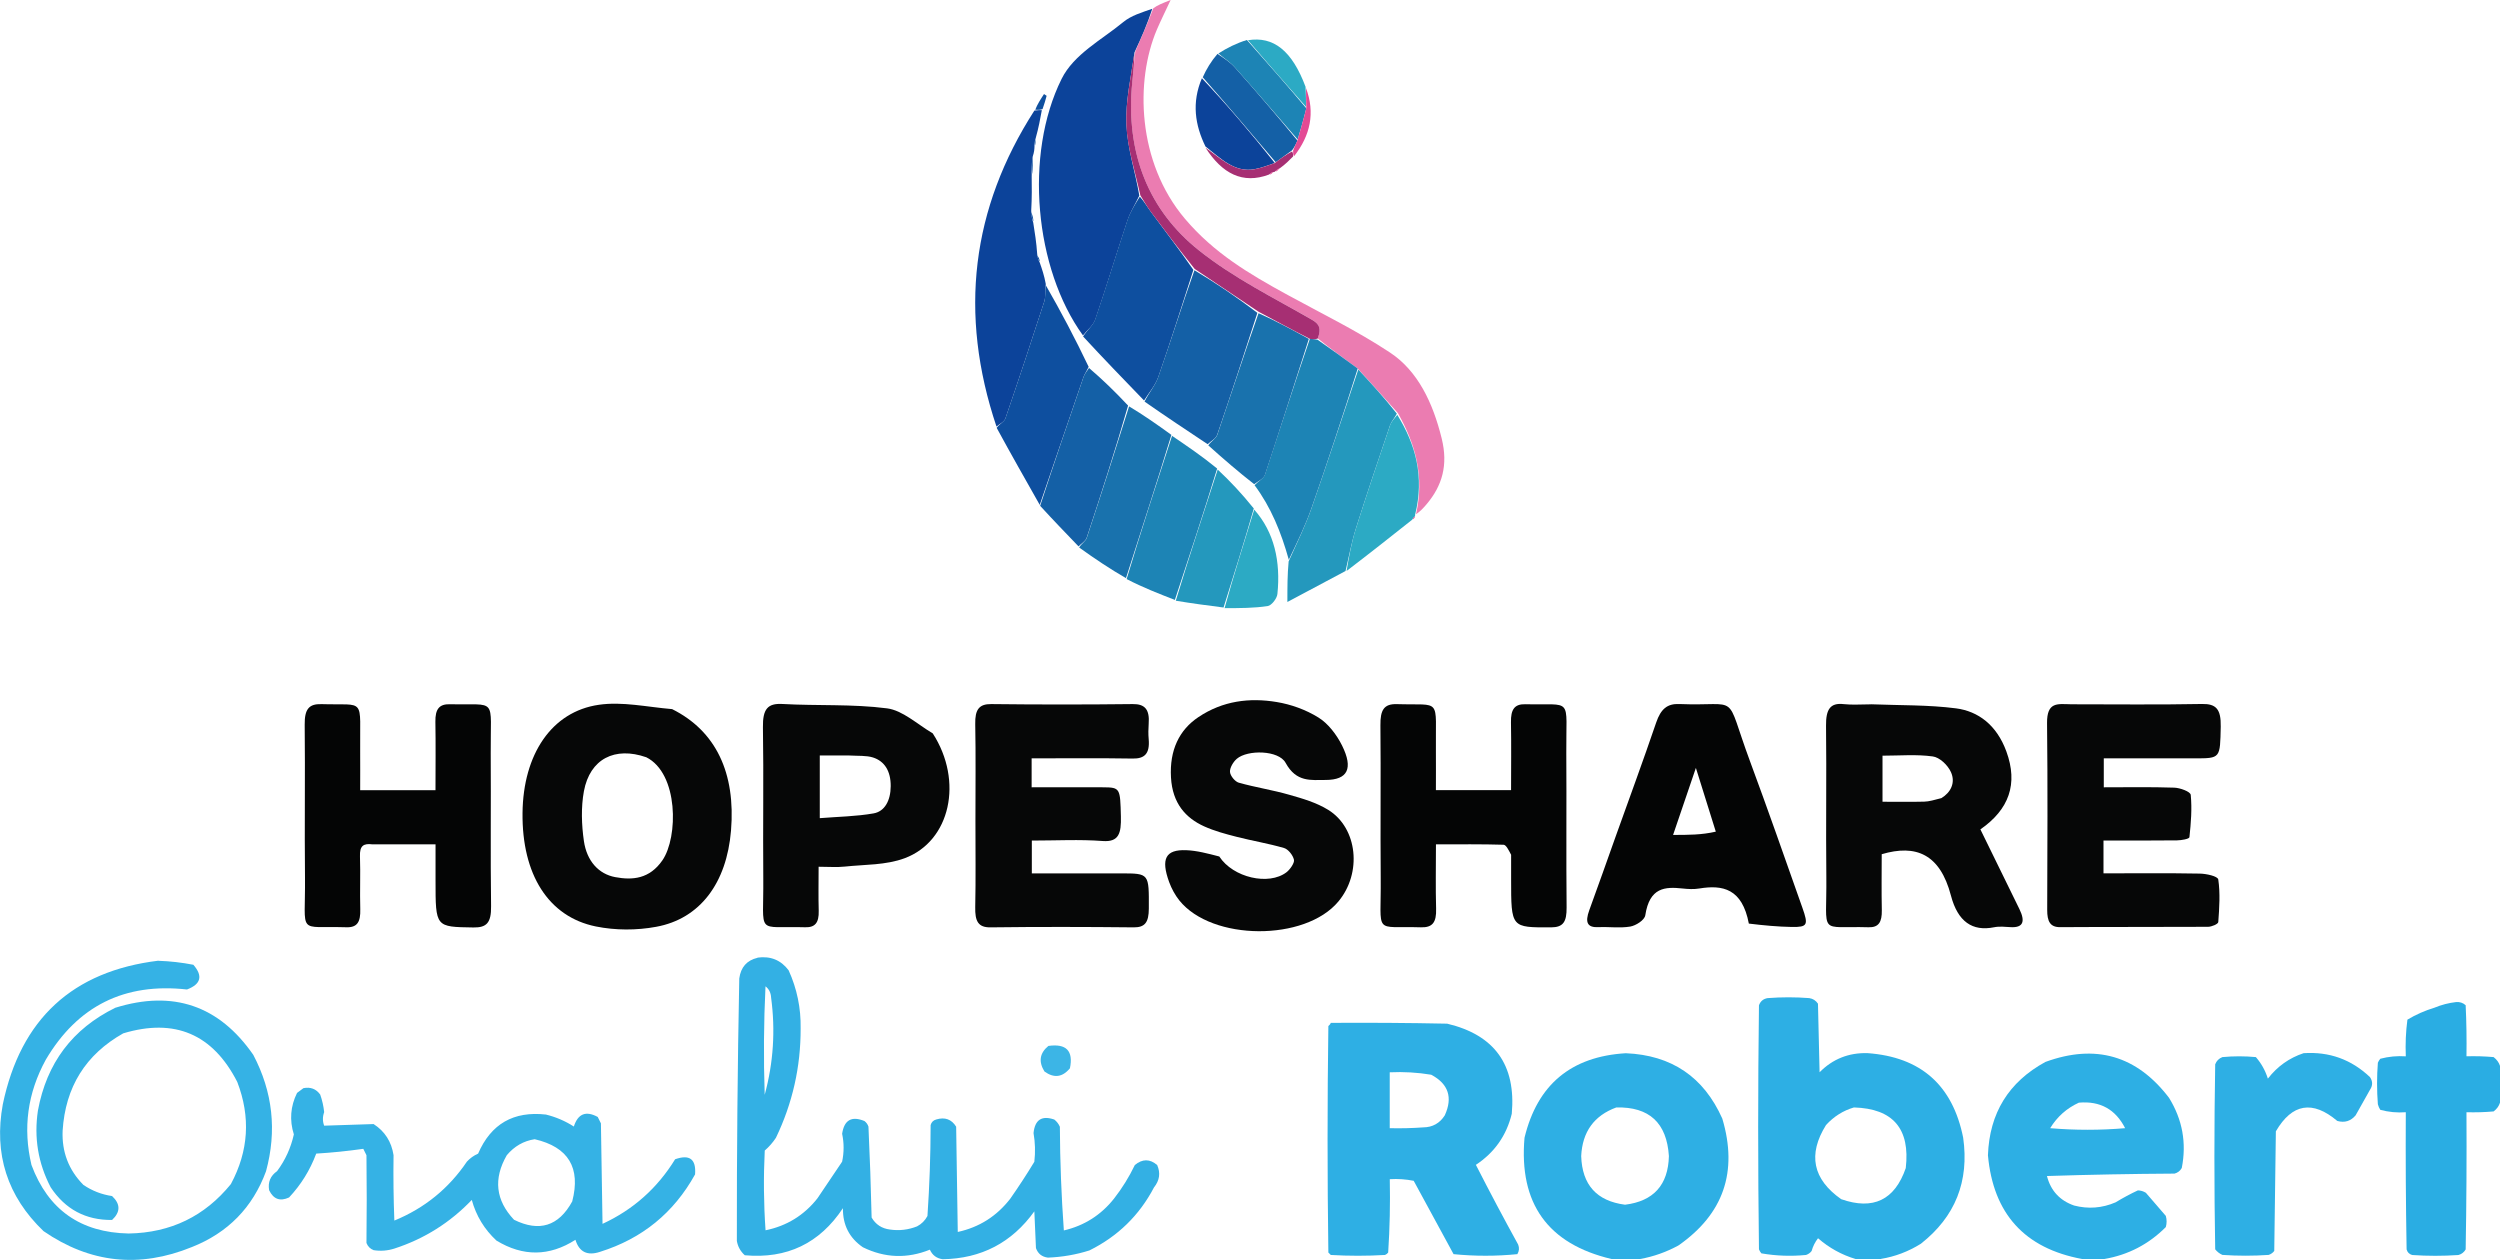 <?xml version="1.0" encoding="UTF-8"?>
<svg id="Layer_1" data-name="Layer 1" xmlns="http://www.w3.org/2000/svg" viewBox="0 0 496.57 250.27">
  <g id="OraluiRobert">
    <path d="m150.47,190.21c2.59-.35,4.65.49,6.18,2.53,1.66,3.66,2.45,7.52,2.38,11.56.02,7.62-1.62,14.86-4.91,21.7-.62.94-1.36,1.78-2.22,2.53-.26,5.28-.21,10.56.16,15.84,4.2-.86,7.64-2.97,10.3-6.34,1.64-2.44,3.28-4.87,4.91-7.29.39-1.85.39-3.7,0-5.54.41-2.74,1.89-3.58,4.44-2.53.38.29.64.66.79,1.11.28,6.02.49,12.04.63,18.06.81,1.38,2.02,2.18,3.64,2.38,1.85.27,3.65.06,5.39-.63.9-.48,1.58-1.16,2.06-2.06.41-6,.62-12.02.63-18.06.16-.58.53-.95,1.11-1.11,1.72-.52,3.04-.05,3.96,1.43.11,6.97.21,13.94.32,20.91,4.28-.93,7.77-3.15,10.46-6.65,1.66-2.38,3.25-4.8,4.75-7.29.22-1.91.17-3.81-.16-5.7.27-2.65,1.64-3.54,4.12-2.69.49.38.86.86,1.11,1.43.03,6.88.3,13.74.79,20.6,4.06-.95,7.39-3.06,9.98-6.34,1.61-2.06,2.98-4.28,4.12-6.65,1.5-1.25,2.98-1.25,4.44,0,.69,1.58.48,3.06-.63,4.44-2.92,5.56-7.2,9.73-12.83,12.52-2.68.85-5.43,1.32-8.24,1.43-1.19-.15-1.99-.78-2.38-1.9-.11-2.43-.21-4.86-.32-7.29-4.47,6.22-10.54,9.39-18.22,9.51-1.2-.17-2.04-.81-2.53-1.9-4.52,1.82-8.95,1.66-13.31-.48-2.69-1.85-4.01-4.44-3.96-7.76-4.63,6.99-11.12,10.1-19.49,9.35-.86-.77-1.39-1.72-1.58-2.85-.02-17.35.14-34.72.48-52.12.3-2.25,1.51-3.62,3.64-4.12Zm1.58,5.7c.7.55,1.06,1.28,1.11,2.22.88,6.53.46,12.97-1.27,19.33-.24-7.19-.19-14.37.16-21.55Z" style="fill: #29ade3; fill-rule: evenodd; isolation: isolate; opacity: .95;"/>
    <path d="m31.44,190.84c2.36.08,4.68.34,6.97.79,1.93,2.22,1.51,3.86-1.27,4.91-12.39-1.38-21.73,3.26-28.04,13.94-3.63,6.63-4.58,13.6-2.85,20.91,3.31,8.9,9.76,13.44,19.33,13.62,8.32-.15,15.08-3.42,20.28-9.82,3.52-6.55,3.95-13.31,1.27-20.28-4.86-9.51-12.41-12.73-22.65-9.66-7.48,4.22-11.49,10.66-12.04,19.33-.18,4.21,1.19,7.8,4.12,10.77,1.72,1.17,3.62,1.91,5.7,2.22,1.69,1.58,1.69,3.17,0,4.75-5.23.05-9.29-2.11-12.2-6.5-2.49-4.78-3.33-9.85-2.53-15.21,1.73-9.44,6.85-16.25,15.37-20.44,11.47-3.57,20.61-.45,27.41,9.35,3.87,7.36,4.72,15.07,2.53,23.13-2.66,7.21-7.58,12.22-14.73,15.05-10.43,4.25-20.25,3.19-29.47-3.17-7.2-6.91-9.89-15.31-8.08-25.19,3.54-16.93,13.84-26.44,30.89-28.52Z" style="fill: #29ade3; fill-rule: evenodd; isolation: isolate; opacity: .94;"/>
    <path d="m208.24,207.75c3.56-.5,4.99.98,4.28,4.44-1.49,1.8-3.18,2.01-5.07.63-1.2-1.96-.94-3.65.79-5.07Z" style="fill: #29ade3; fill-rule: evenodd; isolation: isolate; opacity: .91;"/>
    <path d="m60.27,216.14c1.4-.28,2.51.14,3.33,1.27.4,1.12.66,2.29.79,3.49-.33.92-.33,1.82,0,2.69,3.27-.11,6.55-.21,9.82-.32,2.23,1.44,3.55,3.5,3.96,6.18-.06,4.33-.01,8.66.16,12.99,5.99-2.46,10.8-6.36,14.42-11.72.63-.68,1.37-1.21,2.22-1.58,2.55-5.9,7.03-8.48,13.47-7.76,1.98.49,3.83,1.28,5.54,2.38.82-2.55,2.4-3.18,4.75-1.9.21.42.42.85.63,1.27.11,6.65.21,13.31.32,19.96,6.09-2.81,10.89-7.09,14.42-12.83,2.88-1.02,4.2-.02,3.96,3.01-4.23,7.64-10.52,12.76-18.85,15.37-2.52.85-4.16.06-4.91-2.38-5.18,3.31-10.41,3.36-15.68.16-2.41-2.23-4.04-4.92-4.91-8.08-4.3,4.5-9.42,7.73-15.37,9.66-1.35.43-2.72.54-4.12.32-.69-.26-1.16-.74-1.43-1.43.07-5.81.07-11.62,0-17.43-.21-.42-.42-.85-.63-1.27-3.09.44-6.2.76-9.35.95-1.22,3.28-3.02,6.18-5.39,8.71-1.78.83-3.1.35-3.96-1.43-.28-1.6.25-2.86,1.58-3.8,1.62-2.18,2.73-4.61,3.33-7.29-.89-2.83-.68-5.57.63-8.24.44-.32.87-.64,1.27-.95Zm45.94,10.14c6.7,1.56,9.18,5.68,7.45,12.36-2.69,4.91-6.54,6.12-11.56,3.64-3.66-3.88-4.13-8.16-1.43-12.83,1.49-1.77,3.33-2.83,5.54-3.17Z" style="fill: #29ade3; fill-rule: evenodd; isolation: isolate; opacity: .94;"/>
    <path d="m373.63,250.07h-5.07c-2.76-.83-5.24-2.2-7.45-4.12-.59.76-1.01,1.6-1.27,2.53-.29.38-.66.64-1.11.79-2.98.29-5.94.19-8.87-.32-.2-.24-.36-.5-.48-.79-.21-16.16-.21-32.32,0-48.48.3-.82.88-1.3,1.74-1.43,2.75-.21,5.49-.21,8.24,0,.74.11,1.32.48,1.74,1.11.11,4.54.21,9.08.32,13.62,2.6-2.63,5.77-3.9,9.51-3.8,10.59.76,16.92,6.36,19.01,16.79,1.23,8.68-1.57,15.7-8.4,21.07-2.48,1.55-5.12,2.55-7.92,3.01Zm-5.39-30.1c7.77.22,11.2,4.23,10.3,12.04-2.19,6.35-6.47,8.41-12.83,6.18-5.65-3.97-6.66-8.88-3.01-14.73,1.55-1.69,3.39-2.86,5.54-3.49Z" style="fill: #29ade3; fill-rule: evenodd; isolation: isolate; opacity: .98;"/>
    <path d="m496.57,211.73v7.29c-.22.69-.64,1.27-1.27,1.74-1.79.16-3.59.21-5.39.16.05,9.08,0,18.17-.16,27.25-.32.56-.8.93-1.43,1.11-3.06.21-6.12.21-9.19,0-.58-.16-.95-.53-1.11-1.11-.16-9.08-.21-18.17-.16-27.25-1.73.13-3.42-.03-5.07-.48-.22-.34-.38-.71-.48-1.11-.21-2.75-.21-5.49,0-8.24.12-.29.28-.55.48-.79,1.65-.44,3.34-.6,5.07-.48-.1-2.45,0-4.88.32-7.29,1.69-1.01,3.49-1.8,5.39-2.38,1.38-.57,2.8-.94,4.28-1.11.74-.06,1.38.15,1.9.63.16,3.38.21,6.76.16,10.14,1.8-.05,3.59,0,5.39.16.62.48,1.05,1.06,1.27,1.74Z" style="fill: #29ade3; fill-rule: evenodd; isolation: isolate; opacity: .99;"/>
    <path d="m264.32,203.17c7.71-.05,15.42,0,23.13.16,9.42,2.24,13.7,8.21,12.83,17.9-1.05,4.31-3.42,7.69-7.13,10.14,2.72,5.33,5.52,10.61,8.4,15.84.26.66.2,1.29-.16,1.9-4.22.42-8.45.42-12.67,0-2.64-4.86-5.28-9.72-7.92-14.57-1.57-.31-3.15-.42-4.75-.32.1,4.87,0,9.73-.32,14.57-.17.22-.38.38-.63.48-3.59.21-7.18.21-10.77,0l-.48-.48c-.21-15-.21-30,0-44.99.23-.17.39-.38.48-.63Zm11.72,9.82c2.77-.13,5.52.03,8.24.48,3.42,1.82,4.32,4.52,2.69,8.08-1,1.56-2.42,2.36-4.28,2.38-2.22.16-4.43.21-6.65.16v-11.09Z" style="fill: #29ade3; fill-rule: evenodd; isolation: isolate; opacity: .97;"/>
    <path d="m325.78,250.07h-5.7c-12.64-2.99-18.4-11.02-17.27-24.08,2.55-10.55,9.25-16.14,20.12-16.79,9.09.38,15.48,4.71,19.17,12.99,3.14,10.56.23,18.95-8.71,25.19-2.43,1.32-4.96,2.22-7.6,2.69Zm-4.75-30.1c6.55-.16,10.04,3.06,10.46,9.66-.14,5.74-3.05,8.96-8.71,9.66-5.63-.73-8.53-3.95-8.71-9.66.23-4.82,2.56-8.04,6.97-9.66Z" style="fill: #29ade3; fill-rule: evenodd; isolation: isolate; opacity: .97;"/>
    <path d="m417.99,250.07h-4.44c-11.41-2.12-17.64-8.99-18.69-20.6.3-8.38,4.11-14.55,11.41-18.54,9.97-3.64,18.16-1.27,24.56,7.13,2.67,4.32,3.51,8.97,2.53,13.94-.32.56-.79.93-1.43,1.11-8.45.05-16.9.21-25.35.48.75,2.92,2.55,4.87,5.39,5.86,2.81.73,5.56.52,8.24-.63,1.46-.88,2.93-1.68,4.44-2.38.57.02,1.1.18,1.58.48,1.32,1.53,2.64,3.06,3.96,4.59.21.74.21,1.48,0,2.22-3.41,3.42-7.48,5.53-12.2,6.34Zm-5.07-31.05c4.22-.37,7.28,1.32,9.19,5.07-4.96.42-9.93.42-14.89,0,1.39-2.28,3.3-3.97,5.7-5.07Z" style="fill: #29ade3; fill-rule: evenodd; isolation: isolate; opacity: .98;"/>
    <path d="m457.59,209.19c5.09-.33,9.47,1.26,13.15,4.75.57.83.57,1.68,0,2.53-.95,1.69-1.9,3.38-2.85,5.07-.97,1.15-2.18,1.52-3.64,1.11-4.91-4.15-8.98-3.46-12.2,2.06-.11,7.92-.21,15.84-.32,23.76-.29.38-.66.64-1.11.79-3.06.21-6.13.21-9.19,0-.57-.25-1.04-.62-1.43-1.11-.21-12.25-.21-24.5,0-36.75.26-.69.74-1.16,1.43-1.43,2.22-.21,4.44-.21,6.65,0,1.09,1.26,1.88,2.68,2.38,4.28,1.89-2.44,4.27-4.13,7.13-5.07Z" style="fill: #29ade3; fill-rule: evenodd; isolation: isolate; opacity: .97;"/>
  </g>
  <g id="Logo">
    <g>
      <path d="m215.09,66.6c-9.59-13.25-11.69-35.9-4.23-50.92,2.44-4.92,7.95-7.75,12.22-11.27,1.62-1.34,3.68-1.92,5.8-2.67-.94,2.94-2.15,5.7-3.53,8.65-.71,4.94-1.82,9.71-1.61,14.42.2,4.63,1.72,9.18,2.56,14.04-.86,1.81-1.8,3.27-2.34,4.91-2.18,6.54-4.17,13.17-6.4,19.69-.43,1.24-1.61,2.11-2.44,3.16h0Z" style="fill: #0c439a;"/>
      <path d="m204.92,34.83c.03,2.19.06,4.37-.09,7,.01,1.09.2,1.74.4,2.39.31,1.96.63,3.92.79,6.28.07.82.29,1.23.5,1.65.45,1.28.89,2.56,1.2,4.26-.17,1.45,0,2.57-.3,3.49-2.51,7.76-5.07,15.5-7.71,23.2-.24.71-1.17,1.09-1.78,1.63-7.55-22.49-4.96-43.34,7.53-62.77.78-.1,1.13-.09,1.48-.08-.32,1.74-.64,3.49-1.22,5.56-.25.76-.25,1.2-.24,1.64-.02.55-.05,1.11-.35,2-.25,1.48-.23,2.64-.2,3.78h0Z" style="fill: #0c439a;"/>
      <path d="m225.51,10.2c1.21-2.76,2.42-5.53,3.57-8.56.86-.63,1.76-.98,3.44-1.64-1.17,2.51-2.01,4.19-2.75,5.92-4.29,10.11-3.93,26.27,5.58,37.52,5.8,6.86,12.84,10.99,20.07,14.96,6.93,3.8,14.03,7.23,20.68,11.63,5.46,3.61,8.5,9.87,10.27,17.1,1.29,5.27.09,9.33-2.98,12.99-.64.76-1.31,1.49-2.13,2.02,1.7-7.48-.08-13.87-3.6-20.09-2.68-3.03-5.27-5.84-7.98-8.84-2.74-2.04-5.36-3.88-7.94-5.99.7-1.99.4-2.81-1.22-3.75-7.58-4.37-15.49-8.24-22.43-13.78-9.71-7.75-14.65-19.04-13.19-33.47.2-2,.4-4.01.6-6.02h0Z" style="fill: rgba(227, 74, 148, .72);"/>
      <path d="m215.13,66.84c.79-1.29,1.97-2.16,2.4-3.4,2.23-6.52,4.22-13.14,6.4-19.69.55-1.64,1.48-3.1,2.47-4.69.89.99,1.49,2.07,2.21,3.03,2.8,3.77,5.64,7.5,8.43,11.52-2.33,7.27-4.55,14.3-6.96,21.24-.61,1.74-1.87,3.14-2.84,4.7-4.02-4.16-8.04-8.31-12.1-12.71h0Z" style="fill: #0e4f9f;"/>
      <path d="m227.34,79.77c.86-1.77,2.13-3.18,2.73-4.92,2.42-6.93,4.63-13.96,7.18-21.17,4.35,2.59,8.44,5.38,12.5,8.46-2.67,8.27-5.26,16.26-7.98,24.2-.27.81-1.25,1.26-1.9,1.89-4.14-2.75-8.29-5.5-12.54-8.47h0Z" style="fill: #1460a6;"/>
      <path d="m269.8,73.4c2.59,2.81,5.18,5.61,7.65,8.77-.54,1-1.1,1.57-1.35,2.3-2.31,6.83-4.62,13.65-6.79,20.53-.86,2.73-1.38,5.61-2.05,8.42-3.7,1.97-7.4,3.94-11.55,6.15,0-3.01,0-5.36.25-8.06,1.7-3.78,3.34-7.11,4.57-10.64,3.19-9.11,6.2-18.31,9.27-27.48Z" style="fill: #2498bd;"/>
      <path d="m269.68,73.2c-2.96,9.36-5.97,18.56-9.16,27.67-1.23,3.53-2.87,6.86-4.53,10.31-1.51-5.45-3.55-10.45-6.8-14.81.81-.86,1.8-1.32,2.07-2.11,2.96-8.96,5.82-17.97,8.92-26.97.65.05,1.09.12,1.51.18,2.62,1.84,5.25,3.69,7.99,5.73h0Z" style="fill: #1d84b5;"/>
      <path d="m197.97,84.97c.58-.8,1.5-1.18,1.74-1.89,2.64-7.7,5.2-15.43,7.71-23.2.3-.92.12-2.04.3-3.23,2.97,5.18,5.81,10.53,8.52,16.22-.45.93-.84,1.47-1.06,2.1-2.9,8.43-5.77,16.87-8.66,25.31-2.84-5.02-5.69-10.03-8.56-15.31h0Z" style="fill: #0e4f9f;"/>
      <path d="m259.97,67.32c-2.88,9-5.74,18.01-8.7,26.97-.26.79-1.27,1.24-2.16,1.88-3.16-2.47-6.08-4.99-9.11-7.71.54-.83,1.51-1.3,1.79-2.1,2.71-7.94,5.31-15.94,8.19-24.14,3.5,1.55,6.75,3.32,10,5.1h0Z" style="fill: #1972ad;"/>
      <path d="m206.6,100.48c2.82-8.64,5.69-17.09,8.59-25.52.22-.63.61-1.17,1.12-1.87,2.66,2.28,5.13,4.66,7.76,7.47-2.61,9.03-5.38,17.66-8.22,26.23-.24.72-1.07,1.16-1.63,1.73-2.52-2.62-5.04-5.23-7.62-8.05h0Z" style="fill: #1460a6;"/>
      <path d="m232.8,86.57c2.96,2.01,5.92,4.01,8.96,6.5-2.75,9.01-5.58,17.55-8.4,26.09-3.16-1.23-6.32-2.45-9.58-4.14,2.94-9.8,5.98-19.12,9.02-28.45h0Z" style="fill: #1d84b5;"/>
      <path d="m232.67,86.38c-2.9,9.52-5.95,18.84-9.02,28.45-3.09-1.77-6.14-3.81-9.3-6.08.45-.79,1.28-1.23,1.52-1.94,2.85-8.58,5.61-17.21,8.4-26.09,2.76,1.65,5.51,3.56,8.4,5.66Z" style="fill: #1972ad;"/>
      <path d="m233.55,119.31c2.63-8.7,5.45-17.23,8.32-26.04,2.4,2.23,4.76,4.74,7.17,7.73-1.97,6.88-3.99,13.28-6.01,19.67-3.09-.4-6.18-.8-9.48-1.35Z" style="fill: #2498bd;"/>
      <path d="m267.47,113.41c.46-2.79.97-5.67,1.84-8.4,2.17-6.89,4.48-13.7,6.79-20.53.25-.73.81-1.31,1.44-2.08,3.64,5.87,5.42,12.26,3.54,19.84-.02.3.04.34-.1.35-.24.21-.35.42-.47.63-4.27,3.39-8.55,6.77-13.04,10.19h0Z" style="fill: #2caac4;"/>
      <path d="m239.44,29.1c-2.08-4.27-2.76-8.7-.71-13.56,5.14,5.45,9.9,11.07,14.48,16.84-1.43.52-2.69.96-3.96,1.21-3.99.79-6.82-2.16-9.82-4.5h0Z" style="fill: #0c439a;"/>
      <path d="m243.23,120.8c1.81-6.52,3.83-12.91,5.89-19.58,3.99,4.48,5.27,10.3,4.61,16.76-.09.92-1.18,2.29-1.92,2.4-2.76.42-5.57.41-8.57.42h0Z" style="fill: #2caac4;"/>
      <path d="m253.39,32.22c-4.76-5.61-9.52-11.22-14.49-16.87.72-1.61,1.66-3.18,2.93-4.65,1.38.95,2.54,1.66,3.45,2.69,4.2,4.72,8.32,9.53,12.43,14.53-.32.76-.6,1.29-1.06,1.93-1.2.86-2.23,1.61-3.26,2.37h0Z" style="fill: #1460a6;"/>
      <path d="m257.75,27.69c-4.16-4.78-8.28-9.59-12.48-14.31-.91-1.03-2.07-1.74-3.26-2.76,1.71-1.1,3.55-2.02,5.66-2.68,4.1,4.62,7.93,8.95,11.8,13.57-.55,2.25-1.13,4.21-1.71,6.18h0Z" style="fill: #1d84b5;"/>
      <path d="m259.42,21.23c-3.83-4.34-7.66-8.68-11.54-13.24,5.07-.83,8.75,2.06,11.44,9.25.09,1.68.09,2.83.09,3.99Z" style="fill: #2caac4;"/>
      <path d="m253.21,32.39c1.2-.93,2.23-1.68,3.45-2.32.2.41.19.71.19,1-.76.77-1.51,1.54-2.65,2.36-.58.26-.78.46-.97.66,0,0-.11.11-.36.1-.44.15-.63.32-.81.48-5.24,1.97-9.31-.19-12.61-5.33,3,2.1,5.81,5.05,9.81,4.26,1.27-.25,2.52-.69,3.96-1.21h0Z" style="fill: #a62f73;"/>
      <path d="m257.04,31.01c-.2-.24-.19-.53-.2-1.05.25-.75.53-1.29.86-2.05.63-2.19,1.22-4.17,1.76-6.41-.04-1.43-.03-2.59-.05-4,1.84,4.88.88,9.4-2.36,13.51h0Z" style="fill: #e34a94;"/>
      <path d="m207.08,21.67c-.48.17-.84.16-1.45.13.4-1.06,1.07-2.09,1.74-3.12.17.12.35.24.52.35-.22.82-.45,1.64-.81,2.64Z" style="fill: #0e4f9f;"/>
      <path d="m205.02,34.6c-.13-.92-.15-2.06,0-3.3.16.97.12,2.02,0,3.3Z" style="fill: #0e4f9f;"/>
      <path d="m205.28,43.99c-.24-.42-.43-1.06-.48-1.83.27.45.4,1.03.48,1.83Z" style="fill: #0e4f9f;"/>
      <path d="m205.59,28.9c-.12-.3-.12-.74,0-1.23.13.33.12.71,0,1.23Z" style="fill: #0e4f9f;"/>
      <path d="m206.55,51.94c-.24-.21-.45-.63-.53-1.15.27.24.42.6.53,1.15Z" style="fill: #0e4f9f;"/>
      <path d="m253.42,34.08c0-.19.19-.4.58-.61,0,.19-.19.4-.58.61Z" style="fill: #e34a94;"/>
      <path d="m280.64,103.15c-.02-.14.09-.35.35-.59.08.19-.04.38-.35.59Z" style="fill: #e34a94;"/>
      <path d="m252.23,34.68c0-.18.19-.35.56-.51,0,.18-.19.35-.56.51Z" style="fill: #e34a94;"/>
      <path d="m260.18,67.31c-3.47-1.77-6.71-3.54-10.18-5.38-4.32-2.87-8.41-5.66-12.71-8.52-3.04-3.81-5.88-7.54-8.68-11.31-.72-.96-1.32-2.04-2.1-3.29-1.06-4.81-2.59-9.37-2.78-14-.2-4.71.91-9.49,1.61-14.42-.02,1.82-.22,3.83-.43,5.84-1.46,14.43,3.48,25.72,13.19,33.47,6.95,5.54,14.85,9.41,22.43,13.78,1.62.93,1.92,1.75,1.22,3.75-.48.21-.91.15-1.56.09Z" style="fill: #a62f73;"/>
    </g>
  </g>
  <g id="Hopeshare">
    <path d="m371.65,139.89c5.83.23,11.39.1,16.88.81,4.37.57,8.06,3.28,9.99,8.56,2.36,6.45.54,11.52-5.16,15.48,2.58,5.27,5.17,10.55,7.75,15.83,1.22,2.5.72,3.72-1.71,3.59-1.1-.06-2.25-.2-3.32.02-4.31.87-7.21-1.11-8.57-6.29-2.17-8.27-6.96-10.23-13.75-8.22,0,3.49-.06,7.32.02,11.14.04,2.34-.62,3.43-2.63,3.37-10.12-.3-8.26,1.89-8.39-10.05-.11-9.99.06-19.98-.06-29.98-.04-3.27.85-4.6,3.51-4.29,1.7.19,3.42.04,5.44.04h0Zm13.99,18.62c1.79-1.08,2.83-3,1.88-5.13-.66-1.47-2.3-2.96-3.62-3.13-3.25-.45-6.57-.15-9.98-.15v9.15c2.87,0,5.58.05,8.28-.02.99-.02,1.99-.34,3.45-.71h-.01Z" style="fill: #060707;"/>
    <path d="m193.75,162.93c0-6.62.08-12.87-.04-19.11-.06-2.9.78-3.99,3.16-3.97,9.38.11,18.75.11,28.13,0,2.36-.03,3.39,1.02,3.16,3.94-.07.99-.09,2.01,0,3,.27,3.01-.9,3.92-3.19,3.88-6.63-.11-13.27-.04-20.06-.04v5.75c4.81,0,9.52-.02,14.23,0,3.38.02,3.36.21,3.5,5.79.08,3.3-.37,5.12-3.6,4.88-4.61-.35-9.25-.09-14.09-.09v6.52h17.71c5.64,0,5.56,0,5.53,6.98-.01,2.74-.76,3.76-3,3.74-9.48-.1-18.95-.12-28.43,0-2.49.04-3.11-1.24-3.05-4.04.12-5.62.04-11.24.04-17.23h0Z" style="fill: #060707;"/>
    <path d="m411.1,139.89c8.96,0,17.63.11,26.3-.06,2.76-.05,3.77,1.01,3.7,4.49-.14,6.3,0,6.31-5.17,6.31h-18.06v5.75c4.61,0,9.3-.09,14,.07,1.15.04,3.21.78,3.27,1.44.27,2.76.04,5.62-.26,8.4-.04.35-1.6.62-2.46.63-4.82.06-9.64.03-14.61.03v6.52c6.47,0,12.79-.07,19.11.05,1.3.02,3.6.51,3.69,1.18.4,2.73.21,5.62,0,8.44-.03.41-1.33.95-2.05.95-9.78.06-19.56,0-29.34.07-2.01.02-2.6-1.14-2.59-3.45.04-12.37.11-24.73-.03-37.09-.04-4.23,2.08-3.78,4.52-3.74h-.02Z" style="fill: #060707;"/>
    <path d="m133.5,140.85c8.68,4.33,12.65,12.65,11.7,24.13-.86,10.39-6.12,17.51-14.87,19.11-3.91.72-8.07.72-11.98-.07-9.47-1.93-14.69-10.39-14.56-22.53.12-11.63,5.76-20.15,15.16-21.5,4.69-.68,9.54.44,14.54.86h0Zm-5.14,9.56c-6.22-2.17-11.18.31-12.38,6.75-.58,3.15-.47,6.68,0,9.9.58,3.99,2.95,6.55,6.21,7.16,3.45.65,6.83.36,9.38-3.33,3.16-4.57,3.24-17.28-3.22-20.49h0Z" style="fill: #060707;"/>
    <path d="m242.19,170.13c2.74,4.2,9.82,5.82,13.35,3.12.69-.53,1.61-1.84,1.48-2.47-.22-.96-1.17-2.11-1.97-2.34-3.13-.91-6.33-1.43-9.48-2.24-2.16-.55-4.35-1.14-6.41-2.07-3.63-1.65-6.28-4.54-6.57-9.7-.31-5.44,1.65-9.45,5.43-11.98,4.87-3.27,10.2-3.9,15.56-3.01,2.84.47,5.75,1.5,8.3,3.08,1.87,1.15,3.58,3.33,4.69,5.56,2.28,4.59,1.1,6.82-3.22,6.84-2.97,0-5.86.51-8-3.41-1.37-2.51-7.52-2.64-9.69-.79-.66.56-1.41,1.77-1.35,2.6.06.8,1.02,1.94,1.74,2.14,3.33.94,6.74,1.45,10.06,2.41,2.63.75,5.35,1.53,7.73,3,5.84,3.63,6.72,12.55,2,18.19-6.62,7.95-25.11,7.86-31.59-.21-.83-1.04-1.54-2.33-2.03-3.66-1.67-4.62-.71-6.47,3.38-6.32,2.15.08,4.29.66,6.58,1.25h.01Z" style="fill: #060707;"/>
    <path d="m73.97,167.71c-1.76-.22-2.55.26-2.47,2.4.12,3.49-.04,7,.06,10.49.07,2.5-.58,3.65-2.75,3.58-9.94-.31-8.11,1.79-8.23-9.87-.11-10.12.05-20.24-.06-30.35-.04-3.12.85-4.18,3.35-4.1,8.91.28,7.56-1.53,7.67,9.55.02,2.47,0,4.93,0,7.55h14.96c0-4.65.06-9.12-.02-13.58-.05-2.59.81-3.55,2.88-3.5,9.56.23,8.03-1.58,8.11,9.75.07,10.12-.07,20.24.07,30.35.05,3.34-.9,4.28-3.51,4.24-7.52-.12-7.52,0-7.52-9.29v-7.22h-12.54Z" style="fill: #040505;"/>
    <path d="m300.15,169.78c-.5-.94-.99-1.97-1.5-1.99-4.32-.13-8.65-.08-13.43-.08,0,4.41-.09,8.6.03,12.78.09,2.78-.76,3.76-3,3.7-9.58-.3-7.89,1.73-8-9.79-.09-10.12.04-20.24-.06-30.35-.03-3,.68-4.27,3.27-4.19,9.04.28,7.63-1.45,7.75,9.47.02,2.47,0,4.95,0,7.61h14.93c0-4.54.06-9-.02-13.47-.05-2.54.7-3.64,2.82-3.59,9.62.24,8.09-1.63,8.17,9.64.07,10.24-.04,20.48.06,30.72.03,2.88-.68,3.96-3.1,3.96-7.92.02-7.92.13-7.92-9.56v-4.86h0Z" style="fill: #040505;"/>
    <path d="m347.37,183.46c-1.32-6.99-5.21-7.74-9.84-6.98-1.08.18-2.22.12-3.32,0-3.48-.37-6.56-.25-7.41,5.32-.15.98-1.89,2.05-2.98,2.24-2.07.35-4.22.02-6.33.12-2.2.1-2.71-.92-1.81-3.38,1.79-4.88,3.51-9.8,5.26-14.7,2.69-7.52,5.45-15,8.03-22.58.92-2.68,2.2-3.76,4.58-3.66,12.4.51,8.83-2.72,14.06,11.39,3.57,9.63,6.96,19.35,10.39,29.06,1.23,3.46,1.02,3.87-2.08,3.83-2.79-.05-5.58-.31-8.55-.67h0Zm-6.56-18.26c-1.22-3.89-2.42-7.78-3.96-12.67-1.73,5.09-3.11,9.13-4.53,13.31,3.01,0,5.69,0,8.48-.65h0Z" style="fill: #040505;"/>
    <path d="m185.29,145.7c6.09,9.45,3.49,21.37-5.58,24.76-3.76,1.41-7.93,1.24-11.92,1.67-1.58.17-3.19.03-5.19.03,0,3.1-.06,5.92.02,8.75.07,2.42-.76,3.33-2.7,3.27-9.94-.29-8.2,1.82-8.31-9.76-.09-9.98.09-19.97-.07-29.95-.06-3.66.96-4.8,3.86-4.64,6.93.39,13.92-.02,20.8.87,3.08.4,5.97,3.13,9.1,4.99m-16.68,4.37h-5.79v12.45c3.74-.3,7.26-.34,10.7-.95,2.2-.39,3.37-2.54,3.39-5.4.02-3.03-1.25-4.99-3.54-5.71-1.34-.41-2.78-.28-4.76-.39h0Z" style="fill: #060707;"/>
  </g>
</svg>
